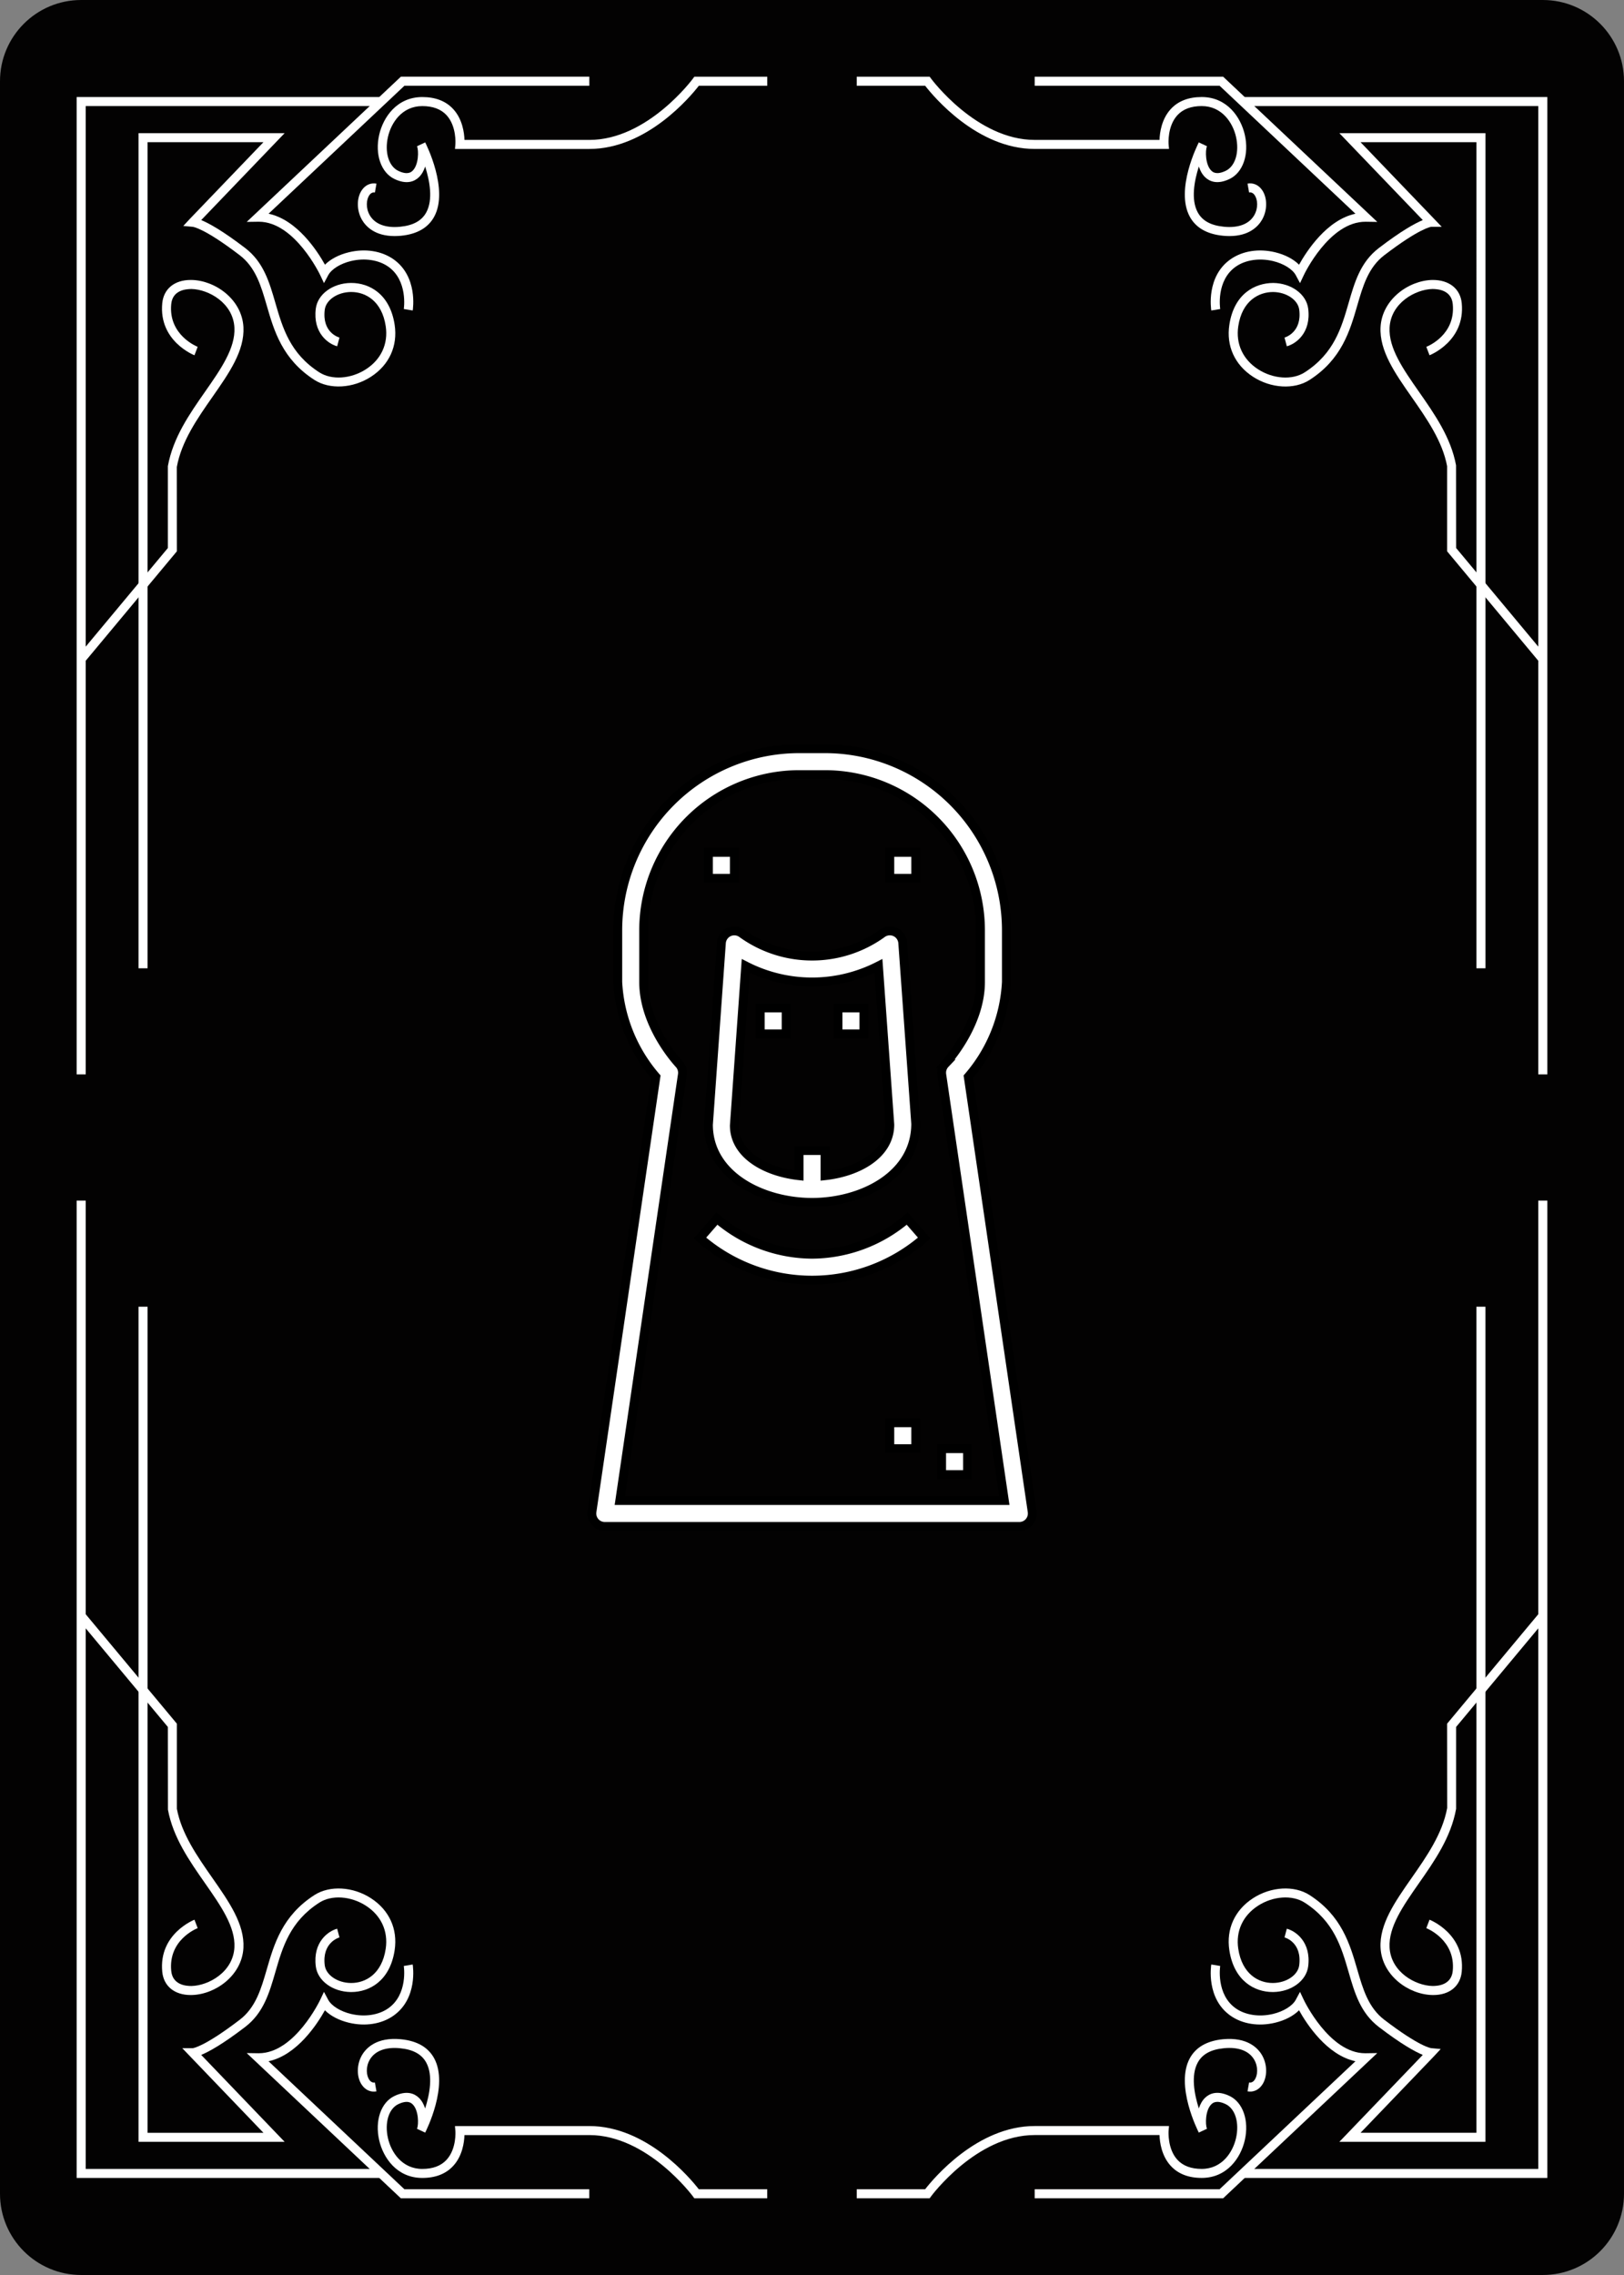 <?xml version="1.0" encoding="UTF-8" standalone="no"?>
<svg
   xmlns:dc="http://purl.org/dc/elements/1.1/"
   xmlns:cc="http://creativecommons.org/ns#"
   xmlns:rdf="http://www.w3.org/1999/02/22-rdf-syntax-ns#"
   xmlns:svg="http://www.w3.org/2000/svg"
   xmlns="http://www.w3.org/2000/svg"
   xmlns:sodipodi="http://sodipodi.sourceforge.net/DTD/sodipodi-0.dtd"
   version="1.1"
   id="Layer_1"
   x="0px"
   y="0px"
   width="201.582"
   height="282.214"
   viewBox="0 0 201.582 282.214"
   enable-background="new 0 0 1400 980"
   xml:space="preserve"
   sodipodi:docname="Playing Card Back copy.svg"><rect x="0" y="0" width="201.582" height="282.214" fill="#808080" stroke="none"/><defs
   id="defs1006" /><sodipodi:namedview
   pagecolor="#ffffff"
   bordercolor="#666666"
   borderopacity="1"
   objecttolerance="10"
   gridtolerance="10"
   guidetolerance="10"
   id="namedview1004"
   showgrid="false" />
<g
   id="g1001"
   transform="translate(-824.163,-548.046)">
	<g
   id="g999">
		<path
   fill="#030202"
   d="m 1025.745,558.123 c 0,-5.565 -4.513,-10.077 -10.079,-10.077 v 0 H 834.242 v 0 0 c -5.566,0 -10.079,4.512 -10.079,10.077 v 0 262.058 c 0,5.566 4.513,10.079 10.079,10.079 0.007,0 0.014,0 0.022,0 h 181.38 c 0.01,0 0.015,0 0.021,0 5.566,0 10.079,-4.513 10.079,-10.079 V 558.123 Z"
   id="path943" />
		<g
   id="g997">
			<g
   id="g969">
				<g
   id="g955">
					<path
   fill="#ffffff"
   d="m 1008.546,668.161 h -1.119 V 565.684 h -14.384 l 10.079,10.499 h -1.314 c -0.031,0.005 -1.427,0.165 -5.819,3.525 -1.986,1.518 -2.652,3.816 -3.357,6.251 -0.905,3.121 -1.931,6.66 -5.92,9.221 -1.895,1.216 -4.779,1.055 -7.013,-0.394 -2.264,-1.468 -3.338,-3.813 -2.942,-6.438 0.583,-3.877 3.192,-5.196 5.451,-5.2 2.248,0.028 4.114,1.397 4.337,3.184 0.381,3.043 -1.568,4.386 -2.653,4.671 l -0.284,-1.083 0.143,0.542 -0.146,-0.54 c 0.09,-0.025 2.182,-0.641 1.83,-3.45 -0.151,-1.215 -1.574,-2.183 -3.24,-2.203 -1.78,0 -3.853,1.081 -4.329,4.246 -0.326,2.17 0.563,4.113 2.445,5.332 1.876,1.216 4.261,1.378 5.798,0.391 3.636,-2.333 4.557,-5.515 5.449,-8.59 0.757,-2.616 1.474,-5.087 3.752,-6.83 2.82,-2.156 4.507,-3.077 5.461,-3.469 l -10.355,-10.784 h 18.133 v 103.596 z"
   id="path945" />
					<path
   fill="#ffffff"
   d="m 974.518,586.563 c -0.028,-0.171 -0.659,-4.222 2.398,-6.36 1.479,-1.033 3.489,-1.35 5.517,-0.865 1.234,0.296 2.285,0.849 2.977,1.546 0.951,-1.706 3.462,-5.575 7.001,-6.324 l -16.862,-15.875 h -22.953 v -1.12 h 23.396 l 19.131,18.01 -1.442,-0.021 c -4.517,-0.035 -7.643,6.54 -7.674,6.608 l -0.475,1.007 -0.526,-0.98 c -0.403,-0.755 -1.517,-1.445 -2.833,-1.76 -1.69,-0.401 -3.417,-0.145 -4.615,0.694 -2.484,1.736 -1.94,5.223 -1.935,5.258 z"
   id="path947" />
					<polygon
   fill="#ffffff"
   points="978.446,560.084 1016.226,560.084 1016.226,681.32 1015.106,681.32 1015.106,561.204 978.446,561.204 "
   id="polygon949" />
					<path
   fill="#ffffff"
   d="m 976.775,577.33 c -0.251,0 -0.517,-0.012 -0.798,-0.039 -1.986,-0.193 -3.375,-0.986 -4.125,-2.358 -1.842,-3.368 0.992,-8.986 1.114,-9.224 l 1.014,0.475 c -0.228,0.533 -0.209,2.315 0.549,3.042 0.148,0.143 0.6,0.575 1.774,0.013 1.189,-0.568 1.717,-2.306 1.281,-4.223 -0.398,-1.758 -1.754,-3.812 -4.26,-3.812 -1.311,0 -2.324,0.382 -3.015,1.133 -1.265,1.378 -1.094,3.557 -1.093,3.579 l 0.051,0.607 h -16.674 c -7.131,0 -12.551,-6.498 -13.594,-7.839 h -8.493 v -1.12 h 9.056 l 0.168,0.229 c 0.055,0.076 5.654,7.61 12.863,7.61 h 15.497 c 0.03,-0.892 0.249,-2.577 1.394,-3.825 0.912,-0.991 2.203,-1.495 3.84,-1.495 3.166,0 4.862,2.523 5.353,4.685 0.551,2.43 -0.227,4.685 -1.891,5.48 -1.549,0.741 -2.504,0.293 -3.033,-0.216 -0.366,-0.352 -0.62,-0.822 -0.782,-1.329 -0.564,1.77 -1.004,4.107 -0.135,5.693 0.568,1.04 1.631,1.621 3.25,1.778 1.787,0.176 3.117,-0.328 3.752,-1.412 0.536,-0.915 0.433,-1.974 0.063,-2.506 -0.28,-0.401 -0.591,-0.346 -0.692,-0.33 l -0.194,-1.103 c 0.712,-0.128 1.368,0.164 1.806,0.794 0.679,0.977 0.673,2.537 -0.016,3.711 -0.456,0.78 -1.567,2.002 -4.03,2.002 z"
   id="path951" />
					<path
   fill="#ffffff"
   d="m 1015.235,630.169 -11.448,-13.735 v -10.562 c -0.58,-3.103 -2.535,-5.901 -4.427,-8.608 -2.05,-2.934 -3.986,-5.705 -3.833,-8.64 0.181,-3.417 3.465,-5.783 6.42,-5.849 2.06,-0.022 3.479,1.06 3.657,2.885 0.455,4.711 -3.955,6.439 -3.998,6.457 l -0.399,-1.047 c 0.149,-0.058 3.655,-1.454 3.282,-5.303 -0.168,-1.736 -1.817,-1.867 -2.517,-1.872 -2.13,0.047 -5.166,1.736 -5.325,4.788 -0.136,2.549 1.695,5.167 3.631,7.939 1.96,2.805 3.986,5.705 4.619,9.148 l 0.01,10.257 11.19,13.423 z"
   id="path953" />
				</g>
				<g
   id="g967">
					<path
   fill="#ffffff"
   d="M 842.479,668.161 H 841.36 V 564.564 h 18.132 l -10.354,10.784 c 0.953,0.392 2.64,1.313 5.461,3.469 2.278,1.743 2.994,4.214 3.752,6.83 0.892,3.075 1.813,6.257 5.449,8.59 1.537,0.987 3.923,0.825 5.798,-0.391 1.881,-1.219 2.771,-3.162 2.444,-5.332 -0.471,-3.133 -2.507,-4.246 -4.275,-4.246 -0.018,0 -0.035,0 -0.053,0 -1.666,0.021 -3.089,0.988 -3.241,2.203 -0.354,2.841 1.737,3.425 1.827,3.448 l -0.285,1.083 c -1.084,-0.285 -3.033,-1.628 -2.653,-4.671 0.223,-1.786 2.089,-3.155 4.338,-3.184 0.023,0 0.046,0 0.069,0 2.236,0 4.803,1.362 5.382,5.2 0.395,2.624 -0.678,4.97 -2.943,6.438 -2.234,1.446 -5.117,1.607 -7.013,0.394 -3.989,-2.561 -5.015,-6.1 -5.918,-9.221 -0.707,-2.435 -1.372,-4.733 -3.358,-6.251 -4.393,-3.36 -5.789,-3.521 -5.846,-3.526 l -1.16,-0.104 0.782,-0.843 9.169,-9.551 h -14.385 z"
   id="path957" />
					<path
   fill="#ffffff"
   d="m 875.39,586.563 -1.105,-0.183 c 0.006,-0.034 0.538,-3.531 -1.935,-5.259 -1.198,-0.839 -2.925,-1.096 -4.615,-0.694 -1.316,0.314 -2.429,1.005 -2.833,1.76 l -0.525,0.98 -0.475,-1.007 c -0.032,-0.067 -3.166,-6.608 -7.609,-6.608 -0.022,0 -0.043,0 -0.065,0 l -1.441,0.021 19.131,-18.01 h 23.396 v 1.12 h -22.952 l -16.864,15.875 c 3.541,0.749 6.051,4.618 7.002,6.324 0.691,-0.697 1.743,-1.25 2.977,-1.546 2.028,-0.483 4.039,-0.167 5.518,0.865 3.053,2.141 2.423,6.192 2.395,6.362 z"
   id="path959" />
					<polygon
   fill="#ffffff"
   points="871.462,561.204 834.8,561.204 834.8,681.32 833.681,681.32 833.681,560.084 871.462,560.084 "
   id="polygon961" />
					<path
   fill="#ffffff"
   d="m 873.131,577.33 c -2.463,0 -3.572,-1.222 -4.029,-2 -0.687,-1.174 -0.693,-2.734 -0.016,-3.711 0.438,-0.63 1.095,-0.922 1.807,-0.794 l -0.194,1.103 c -0.101,-0.016 -0.411,-0.071 -0.692,0.33 -0.37,0.532 -0.474,1.591 0.063,2.506 0.634,1.084 1.966,1.588 3.752,1.412 1.618,-0.157 2.681,-0.738 3.251,-1.778 0.867,-1.586 0.429,-3.924 -0.136,-5.693 -0.163,0.507 -0.416,0.978 -0.782,1.329 -0.529,0.509 -1.484,0.956 -3.034,0.216 -1.664,-0.796 -2.44,-3.051 -1.89,-5.48 0.49,-2.161 2.186,-4.685 5.353,-4.685 1.636,0 2.928,0.504 3.839,1.495 1.146,1.248 1.365,2.934 1.394,3.825 h 15.497 c 7.22,0 12.809,-7.533 12.863,-7.61 l 0.168,-0.229 h 9.057 v 1.12 h -8.494 c -1.042,1.341 -6.461,7.839 -13.594,7.839 H 880.64 l 0.05,-0.606 c 10e-4,-0.022 0.164,-2.216 -1.098,-3.585 -0.69,-0.748 -1.703,-1.128 -3.01,-1.128 -2.507,0 -3.861,2.054 -4.261,3.812 -0.436,1.917 0.092,3.654 1.281,4.223 1.175,0.563 1.627,0.13 1.774,-0.013 0.759,-0.727 0.776,-2.509 0.549,-3.042 l 1.015,-0.475 c 0.121,0.237 2.955,5.855 1.113,9.224 -0.75,1.372 -2.138,2.165 -4.125,2.358 -0.28,0.024 -0.546,0.037 -0.797,0.037 z"
   id="path963" />
					<path
   fill="#ffffff"
   d="m 834.671,630.169 -0.86,-0.718 L 845,616.029 v -10.157 c 0.643,-3.544 2.668,-6.444 4.628,-9.249 1.937,-2.772 3.767,-5.391 3.632,-7.939 -0.16,-3.052 -3.196,-4.741 -5.325,-4.788 -0.706,0.005 -2.349,0.136 -2.518,1.872 -0.374,3.869 3.244,5.289 3.281,5.302 l -0.396,1.048 c -0.045,-0.018 -4.455,-1.746 -3.999,-6.457 0.173,-1.789 1.522,-2.886 3.532,-2.886 0.041,0 0.082,10e-4 0.124,10e-4 2.955,0.065 6.24,2.432 6.42,5.849 0.154,2.935 -1.783,5.706 -3.832,8.64 -1.893,2.707 -3.848,5.506 -4.437,8.709 l 0.009,10.461 z"
   id="path965" />
				</g>
			</g>

			<g
   id="g995">
				<g
   id="g981">
					<path
   fill="#ffffff"
   d="M 859.492,813.741 H 841.36 V 710.145 h 1.119 v 102.477 h 14.385 l -10.079,-10.499 h 1.313 c 0.031,-0.004 1.428,-0.165 5.82,-3.524 1.986,-1.518 2.651,-3.816 3.358,-6.251 0.903,-3.122 1.929,-6.661 5.918,-9.221 1.896,-1.217 4.779,-1.054 7.013,0.394 2.266,1.468 3.338,3.813 2.943,6.438 -0.579,3.837 -3.146,5.2 -5.382,5.2 -0.023,0 -0.046,0 -0.069,0 -2.249,-0.028 -4.115,-1.397 -4.338,-3.184 -0.38,-3.043 1.569,-4.386 2.653,-4.671 l 0.285,1.082 -0.144,-0.541 0.146,0.54 c -0.09,0.025 -2.181,0.64 -1.83,3.449 0.152,1.216 1.575,2.184 3.241,2.204 0.018,0 0.035,0 0.053,0 1.769,0 3.805,-1.112 4.275,-4.247 0.327,-2.169 -0.563,-4.112 -2.444,-5.331 -1.877,-1.215 -4.262,-1.378 -5.798,-0.391 -3.637,2.333 -4.558,5.515 -5.449,8.59 -0.758,2.616 -1.474,5.086 -3.752,6.83 -2.821,2.156 -4.508,3.077 -5.461,3.469 z"
   id="path971" />
					<path
   fill="#ffffff"
   d="m 897.312,820.741 h -23.396 l -19.131,-18.01 1.441,0.021 c 0.022,0 0.044,0 0.065,0 4.444,0 7.577,-6.541 7.609,-6.607 l 0.475,-1.007 0.525,0.98 c 0.404,0.755 1.517,1.445 2.833,1.76 1.69,0.4 3.417,0.145 4.615,-0.694 2.484,-1.736 1.94,-5.224 1.936,-5.258 l 1.104,-0.185 c 0.028,0.172 0.658,4.223 -2.398,6.361 -1.479,1.033 -3.489,1.349 -5.518,0.864 -1.233,-0.295 -2.285,-0.849 -2.977,-1.545 -0.951,1.706 -3.463,5.574 -7.002,6.323 l 16.864,15.876 h 22.952 v 1.121 z"
   id="path973" />
					<polygon
   fill="#ffffff"
   points="834.8,817.102 871.462,817.102 871.462,818.221 833.681,818.221 833.681,696.985 834.8,696.985 "
   id="polygon975" />
					<path
   fill="#ffffff"
   d="m 919.399,820.741 h -9.057 l -0.168,-0.23 c -0.055,-0.075 -5.654,-7.609 -12.863,-7.609 h -15.497 c -0.028,0.892 -0.247,2.577 -1.394,3.824 -0.911,0.992 -2.203,1.495 -3.839,1.495 -3.167,0 -4.862,-2.522 -5.353,-4.684 -0.551,-2.431 0.226,-4.685 1.89,-5.48 1.551,-0.739 2.505,-0.292 3.034,0.216 0.366,0.352 0.619,0.822 0.782,1.328 0.564,-1.77 1.003,-4.106 0.136,-5.692 -0.57,-1.04 -1.633,-1.622 -3.251,-1.778 -1.786,-0.179 -3.118,0.328 -3.752,1.412 -0.536,0.914 -0.433,1.973 -0.063,2.506 0.281,0.401 0.592,0.347 0.692,0.33 l 0.194,1.103 c -0.712,0.13 -1.368,-0.163 -1.807,-0.794 -0.678,-0.977 -0.671,-2.537 0.016,-3.711 0.503,-0.858 1.799,-2.253 4.827,-1.961 1.987,0.193 3.375,0.986 4.125,2.357 1.842,3.369 -0.992,8.987 -1.113,9.225 l -1.015,-0.475 c 0.228,-0.533 0.21,-2.315 -0.549,-3.042 -0.147,-0.143 -0.6,-0.576 -1.774,-0.013 -1.189,0.568 -1.717,2.306 -1.281,4.223 0.399,1.757 1.754,3.812 4.261,3.812 1.311,0 2.324,-0.382 3.014,-1.134 1.266,-1.378 1.095,-3.557 1.094,-3.578 l -0.052,-0.608 h 16.674 c 7.133,0 12.552,6.499 13.594,7.84 h 8.494 v 1.118 z"
   id="path977" />
					<path
   fill="#ffffff"
   d="m 847.835,795.531 c -2.011,0 -3.359,-1.098 -3.532,-2.887 -0.456,-4.71 3.954,-6.439 3.999,-6.457 l 0.398,1.047 c -0.15,0.059 -3.654,1.455 -3.283,5.304 0.169,1.736 1.812,1.879 2.518,1.872 2.129,-0.047 5.165,-1.736 5.325,-4.788 0.135,-2.55 -1.695,-5.168 -3.632,-7.94 -1.96,-2.804 -3.985,-5.704 -4.618,-9.147 l -0.01,-10.258 -11.189,-13.424 0.86,-0.717 11.448,13.735 v 10.562 c 0.58,3.103 2.535,5.9 4.428,8.607 2.049,2.935 3.986,5.706 3.832,8.64 -0.18,3.418 -3.465,5.783 -6.42,5.85 -0.042,0 -0.083,10e-4 -0.124,10e-4 z"
   id="path979" />
				</g>
				<g
   id="g993">
					<path
   fill="#ffffff"
   d="m 1008.546,813.741 h -18.133 l 10.355,-10.784 c -0.954,-0.392 -2.641,-1.313 -5.461,-3.469 -2.278,-1.744 -2.995,-4.214 -3.752,-6.83 -0.893,-3.075 -1.813,-6.257 -5.449,-8.59 -1.537,-0.986 -3.922,-0.824 -5.798,0.391 -1.882,1.219 -2.771,3.162 -2.445,5.331 0.472,3.134 2.509,4.247 4.275,4.247 0.019,0 0.036,0 0.054,0 1.666,-0.021 3.089,-0.988 3.24,-2.204 0.354,-2.84 -1.736,-3.424 -1.826,-3.448 l 0.284,-1.082 c 1.085,0.285 3.034,1.628 2.653,4.671 -0.223,1.786 -2.089,3.155 -4.337,3.184 -0.023,0 -0.046,0 -0.07,0 -2.235,0 -4.803,-1.363 -5.381,-5.2 -0.396,-2.624 0.679,-4.97 2.942,-6.438 2.234,-1.449 5.116,-1.61 7.013,-0.394 3.989,2.56 5.015,6.099 5.92,9.221 0.705,2.435 1.371,4.733 3.357,6.251 4.393,3.359 5.788,3.521 5.847,3.525 l 1.159,0.105 -0.782,0.842 -9.169,9.551 h 14.384 V 710.145 h 1.119 v 103.596 z"
   id="path983" />
					<path
   fill="#ffffff"
   d="m 975.991,820.741 h -23.396 v -1.12 h 22.953 l 16.862,-15.876 c -3.539,-0.749 -6.05,-4.617 -7.001,-6.323 -0.691,0.696 -1.742,1.25 -2.977,1.545 -2.027,0.484 -4.038,0.169 -5.517,-0.864 -3.058,-2.139 -2.427,-6.189 -2.398,-6.361 l 1.105,0.183 c -0.007,0.035 -0.538,3.531 1.934,5.26 1.198,0.839 2.925,1.095 4.615,0.694 1.316,-0.314 2.43,-1.005 2.833,-1.76 l 0.526,-0.98 0.475,1.007 c 0.031,0.066 3.165,6.607 7.61,6.607 0.021,0 0.042,0 0.063,0 l 1.442,-0.021 z"
   id="path985" />
					<polygon
   fill="#ffffff"
   points="1015.106,696.985 1016.226,696.985 1016.226,818.221 978.446,818.221 978.446,817.102 1015.106,817.102 "
   id="polygon987" />
					<path
   fill="#ffffff"
   d="m 939.563,820.741 h -9.056 v -1.12 H 939 c 1.043,-1.341 6.463,-7.84 13.594,-7.84 h 16.672 l -0.049,0.607 c -10e-4,0.021 -0.164,2.216 1.097,3.585 0.691,0.748 1.704,1.128 3.011,1.128 2.506,0 3.861,-2.055 4.26,-3.812 0.436,-1.917 -0.092,-3.654 -1.281,-4.223 -1.175,-0.563 -1.626,-0.13 -1.774,0.013 -0.758,0.727 -0.776,2.509 -0.549,3.042 l -1.014,0.475 c -0.122,-0.237 -2.956,-5.855 -1.114,-9.225 0.75,-1.371 2.139,-2.164 4.125,-2.357 3.031,-0.278 4.324,1.104 4.827,1.961 0.688,1.174 0.694,2.734 0.016,3.711 -0.438,0.631 -1.094,0.924 -1.806,0.794 l 0.194,-1.103 c 0.102,0.017 0.412,0.071 0.692,-0.33 0.37,-0.533 0.474,-1.592 -0.063,-2.506 -0.635,-1.084 -1.965,-1.591 -3.752,-1.412 -1.619,0.156 -2.682,0.738 -3.25,1.778 -0.869,1.586 -0.43,3.923 0.135,5.692 0.162,-0.506 0.416,-0.977 0.782,-1.328 0.529,-0.508 1.484,-0.955 3.033,-0.216 1.664,0.796 2.441,3.05 1.891,5.48 -0.49,2.161 -2.187,4.684 -5.353,4.684 -1.637,0 -2.928,-0.503 -3.84,-1.495 -1.145,-1.247 -1.363,-2.933 -1.394,-3.824 h -15.497 c -7.22,0 -12.808,7.533 -12.863,7.609 z"
   id="path989" />
					<path
   fill="#ffffff"
   d="m 1002.072,795.531 c -0.042,0 -0.083,-10e-4 -0.125,-10e-4 -2.955,-0.066 -6.239,-2.432 -6.42,-5.85 -0.153,-2.934 1.783,-5.705 3.833,-8.64 1.892,-2.707 3.847,-5.505 4.436,-8.709 l -0.01,-10.46 11.448,-13.735 0.861,0.717 -11.19,13.423 v 10.157 c -0.642,3.544 -2.668,6.444 -4.628,9.248 -1.936,2.772 -3.767,5.391 -3.631,7.94 0.159,3.052 3.195,4.741 5.325,4.788 0.699,0.007 2.349,-0.136 2.517,-1.872 0.374,-3.87 -3.244,-5.289 -3.281,-5.303 l 0.398,-1.048 c 0.043,0.018 4.453,1.747 3.998,6.457 -0.172,1.791 -1.522,2.888 -3.532,2.888 z"
   id="path991" />
				</g>
			</g>

		</g>
	</g>
</g>
<g
   id="outline"
   transform="matrix(1.608,0,0,1.608,49.344,89.66)"
   style="fill:#ffffff;fill-opacity:1;stroke:#000000;stroke-width:0.684;stroke-miterlimit:4;stroke-dasharray:none;stroke-opacity:1"><path
     d="M 15.243,61.653 A 1,1 0 0 0 16,62 h 32 a 1,1 0 0 0 0.989,-1.146 L 44.057,27.312 A 12.143,12.143 0 0 0 47,20 V 16 A 14.015,14.015 0 0 0 33,2 H 31 A 14.015,14.015 0 0 0 17,16 v 4 a 12.143,12.143 0 0 0 2.943,7.312 l -4.932,33.542 a 1,1 0 0 0 0.232,0.799 z M 21.989,27.146 A 1,1 0 0 0 21.723,26.309 C 21.7,26.28 19,23.425 19,20 V 16 A 12.013,12.013 0 0 1 31,4 h 2 a 12.013,12.013 0 0 1 12,12 v 4 c 0,3.4 -2.7,6.281 -2.724,6.31 a 1,1 0 0 0 -0.265,0.836 L 46.842,60 H 17.158 Z"
     id="path1010"
     style="fill:#ffffff;fill-opacity:1;stroke:#000000;stroke-width:0.684;stroke-miterlimit:4;stroke-dasharray:none;stroke-opacity:1" /><path
     d="m 32,37 c 3.878,0 8,-2.1 8,-6.071 L 39,16.984 a 1,1 0 0 0 -1.574,-0.745 9.243,9.243 0 0 1 -10.854,0 A 1,1 0 0 0 25,16.984 L 24,31 c 0,3.9 4.122,6 8,6 z M 26.877,18.76 a 11.235,11.235 0 0 0 10.246,0 L 38,31 c 0,2.3 -2.425,3.661 -5,3.943 V 33 h -2 v 1.943 c -2.575,-0.281 -5,-1.634 -5,-3.872 z"
     id="path1012"
     style="fill:#ffffff;fill-opacity:1;stroke:#000000;stroke-width:0.684;stroke-miterlimit:4;stroke-dasharray:none;stroke-opacity:1" /><path
     d="m 28,22 h 2 v 2 h -2 z"
     id="path1014"
     style="fill:#ffffff;fill-opacity:1;stroke:#000000;stroke-width:0.684;stroke-miterlimit:4;stroke-dasharray:none;stroke-opacity:1" /><path
     d="m 34,22 h 2 v 2 h -2 z"
     id="path1016"
     style="fill:#ffffff;fill-opacity:1;stroke:#000000;stroke-width:0.684;stroke-miterlimit:4;stroke-dasharray:none;stroke-opacity:1" /><path
     d="m 24,10 h 2 v 2 h -2 z"
     id="path1018"
     style="fill:#ffffff;fill-opacity:1;stroke:#000000;stroke-width:0.684;stroke-miterlimit:4;stroke-dasharray:none;stroke-opacity:1" /><path
     d="m 38,10 h 2 v 2 h -2 z"
     id="path1020"
     style="fill:#ffffff;fill-opacity:1;stroke:#000000;stroke-width:0.684;stroke-miterlimit:4;stroke-dasharray:none;stroke-opacity:1" /><path
     d="m 42,56 h 2 v 2 h -2 z"
     id="path1022"
     style="fill:#ffffff;fill-opacity:1;stroke:#000000;stroke-width:0.684;stroke-miterlimit:4;stroke-dasharray:none;stroke-opacity:1" /><path
     d="m 38,54 h 2 v 2 h -2 z"
     id="path1024"
     style="fill:#ffffff;fill-opacity:1;stroke:#000000;stroke-width:0.684;stroke-miterlimit:4;stroke-dasharray:none;stroke-opacity:1" /><path
     d="m 32,41 a 11.368,11.368 0 0 1 -7.343,-2.754 l -1.314,1.508 a 13.167,13.167 0 0 0 17.314,0 L 39.343,38.246 A 11.368,11.368 0 0 1 32,41 Z"
     id="path1026"
     style="fill:#ffffff;fill-opacity:1;stroke:#000000;stroke-width:0.684;stroke-miterlimit:4;stroke-dasharray:none;stroke-opacity:1" /></g></svg>

